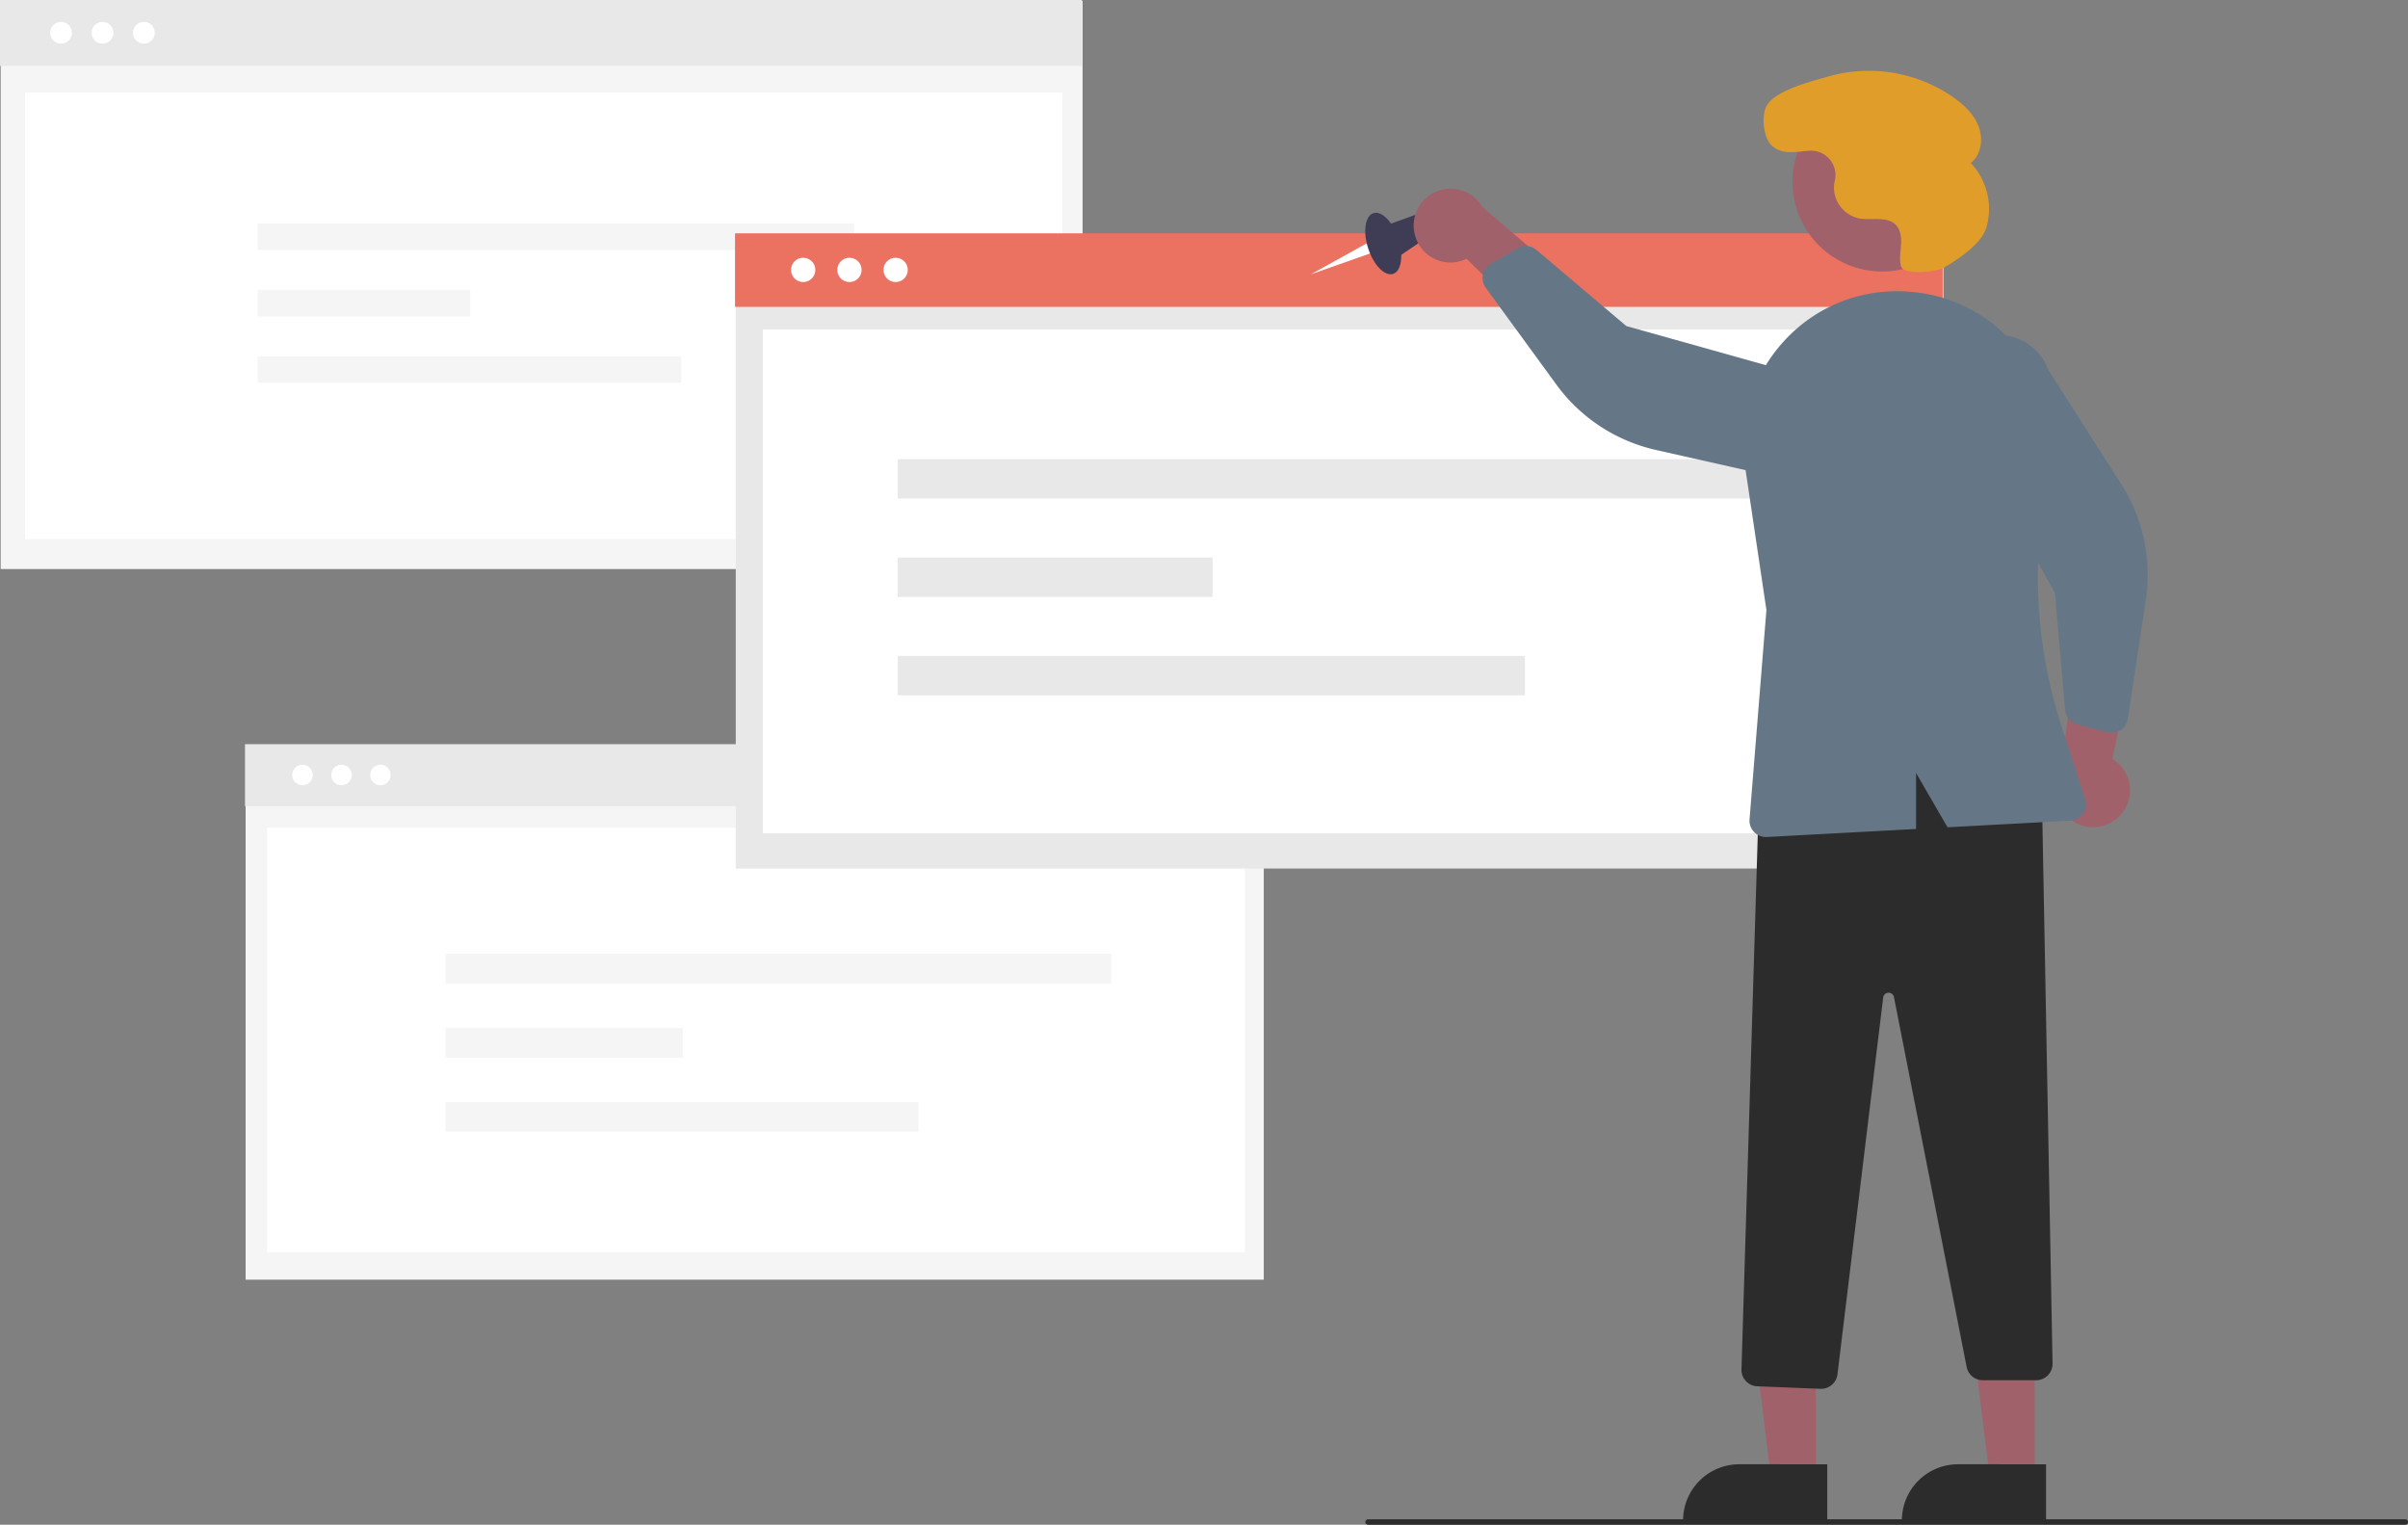 <?xml version="1.0" encoding="UTF-8" standalone="no"?>
<svg
   xmlns:dc="http://purl.org/dc/elements/1.1/"
   xmlns:cc="http://creativecommons.org/ns#"
   xmlns:rdf="http://www.w3.org/1999/02/22-rdf-syntax-ns#"
   xmlns:svg="http://www.w3.org/2000/svg"
   xmlns="http://www.w3.org/2000/svg"
   xmlns:sodipodi="http://sodipodi.sourceforge.net/DTD/sodipodi-0.dtd"
   xmlns:inkscape="http://www.inkscape.org/namespaces/inkscape"
   id="f2140a5a-56b7-4720-ad2a-f6ac863ff279"
   data-name="Layer 1"
   width="884.549"
   height="560"
   viewBox="0 0 884.549 560"
   version="1.1"
   sodipodi:docname="organize.svg"
   inkscape:version="1.0 (4035a4f, 2020-05-01)">
  <rect x="0" y="0" width="884.549" height="560" fill="#808080" stroke="none"/>
  <defs
     id="defs898" />
  <sodipodi:namedview
     inkscape:document-rotation="0"
     pagecolor="#ffffff"
     bordercolor="#666666"
     borderopacity="1"
     objecttolerance="10"
     gridtolerance="10"
     guidetolerance="10"
     inkscape:pageopacity="0"
     inkscape:pageshadow="2"
     inkscape:window-width="2560"
     inkscape:window-height="1322"
     id="namedview896"
     showgrid="false"
     inkscape:zoom="1.3114025"
     inkscape:cx="498.41991"
     inkscape:cy="327.95735"
     inkscape:window-x="0"
     inkscape:window-y="23"
     inkscape:window-maximized="1"
     inkscape:current-layer="f2140a5a-56b7-4720-ad2a-f6ac863ff279" />
  <rect
     id="e95f2213-9bcc-4eb0-8355-05af38a3eafb"
     data-name="Rectangle 246"
     x="0.243"
     y="0.323"
     width="397.426"
     height="208.677"
     fill="#f2f2f2"
     style="fill:#f5f5f5;fill-opacity:1" />
  <rect
     id="b36aff44-79c8-4945-b2be-fafe94103ec8"
     data-name="Rectangle 264"
     width="397.426"
     height="24.191"
     fill="#e6e6e6"
     style="fill:#e8e8e8;fill-opacity:1" />
  <rect
     id="e8d246b5-3278-4a22-b53c-870d78135d7d"
     data-name="Rectangle 247"
     x="9.23"
     y="34"
     width="381"
     height="164"
     fill="#fff" />
  <circle
     id="af47f094-7758-4c77-9c4d-96df8007094d"
     data-name="Ellipse 194"
     cx="37.661"
     cy="12.034"
     r="4.002"
     fill="#fff" />
  <circle
     id="a9e4940e-a814-4d65-8cf9-dbeaebbe294d"
     data-name="Ellipse 195"
     cx="52.851"
     cy="12.034"
     r="4.002"
     fill="#fff" />
  <circle
     id="a19a9b15-8247-4a07-9472-be354b993276"
     data-name="Ellipse 246"
     cx="22.431"
     cy="12.034"
     r="4.002"
     fill="#fff" />
  <g
     id="e40d22fe-578f-4c94-aa61-62d9a8853a42"
     data-name="Group 31">
    <rect
       id="fc650e0a-90d3-4f46-9c22-349406f6a431"
       data-name="Rectangle 250"
       x="94.666"
       y="82.06"
       width="219.087"
       height="9.764"
       fill="#f2f2f2"
       style="fill:#f5f5f5;fill-opacity:1" />
    <rect
       id="a9c22b9d-d16d-4876-9a73-2e204591d63b"
       data-name="Rectangle 251"
       x="94.666"
       y="106.47"
       width="78.115"
       height="9.764"
       fill="#f2f2f2"
       style="fill:#f5f5f5;fill-opacity:1" />
    <rect
       id="a9cac377-a398-4b66-a887-af8e1ff2458e"
       data-name="Rectangle 252"
       x="94.666"
       y="130.881"
       width="155.62"
       height="9.764"
       fill="#f2f2f2"
       style="fill:#f5f5f5;fill-opacity:1" />
  </g>
  <rect
     id="ae236caa-6983-426a-9b06-907acb2b0100"
     data-name="Rectangle 246"
     x="90.228"
     y="273.622"
     width="374.002"
     height="196.378"
     fill="#f2f2f2"
     style="fill:#f5f5f5;fill-opacity:1" />
  <rect
     id="a3b9e66a-d826-4708-839f-4ee527686343"
     data-name="Rectangle 264"
     x="90"
     y="273.318"
     width="374.002"
     height="22.766"
     fill="#e6e6e6"
     style="fill:#e8e8e8;fill-opacity:1" />
  <rect
     id="aab7f417-816b-4c9c-990d-381bde365131"
     data-name="Rectangle 247"
     x="98.115"
     y="304"
     width="359.116"
     height="156"
     fill="#fff" />
  <circle
     id="f8f639d0-e29b-4d5a-b588-284205311750"
     data-name="Ellipse 194"
     cx="125.441"
     cy="284.643"
     r="3.766"
     fill="#fff" />
  <circle
     id="b51d82ba-e700-447e-8693-718cbf9a6186"
     data-name="Ellipse 195"
     cx="139.736"
     cy="284.643"
     r="3.766"
     fill="#fff" />
  <circle
     id="adf412b1-46d6-41c6-a8e7-cb0dafcb21cb"
     data-name="Ellipse 246"
     cx="111.109"
     cy="284.643"
     r="3.766"
     fill="#fff" />
  <rect
     id="bb724a05-1311-47ea-a197-dba61202444a"
     data-name="Rectangle 246"
     x="270.271"
     y="86.062"
     width="443.631"
     height="232.938"
     fill="#e6e6e6"
     style="fill:#e8e8e8;fill-opacity:1" />
  <rect
     id="b7251c64-c1f0-4c9d-92b0-874b7a83a8e9"
     data-name="Rectangle 264"
     x="270"
     y="85.702"
     width="443.631"
     height="27.004"
     fill="#eb7260" />
  <rect
     id="ab817a57-2f27-4757-8aa6-60cd0ec7b964"
     data-name="Rectangle 247"
     x="280.23"
     y="121"
     width="423"
     height="185"
     fill="#fff" />
  <circle
     id="a7798ced-ee1a-4794-8024-1e89386a0136"
     data-name="Ellipse 194"
     cx="312.039"
     cy="99.135"
     r="4.467"
     fill="#fff" />
  <circle
     id="a86efddc-376d-49bc-bb2f-084d39c183b3"
     data-name="Ellipse 195"
     cx="328.995"
     cy="99.135"
     r="4.467"
     fill="#fff" />
  <circle
     id="be9ec433-53e3-4401-a112-00f5748904d3"
     data-name="Ellipse 246"
     cx="295.039"
     cy="99.135"
     r="4.467"
     fill="#fff" />
  <g
     id="e9ebe1f0-a35b-432b-8b90-74480dfb3bf9"
     data-name="Group 31"
     style="stroke-width:1.002;stroke-miterlimit:4;stroke-dasharray:none">
    <rect
       id="f96caaa1-6c15-4961-b53f-9d0c3661d201"
       data-name="Rectangle 250"
       x="329.785"
       y="168.636"
       width="324.331"
       height="14.455"
       fill="#e6e6e6"
       style="stroke-width:1.002;stroke-miterlimit:4;stroke-dasharray:none;fill:#e8e8e8;fill-opacity:1" />
    <rect
       id="b84ba293-ba99-4f02-8939-e0d4d3784a38"
       data-name="Rectangle 251"
       x="329.785"
       y="204.773"
       width="115.639"
       height="14.455"
       fill="#e6e6e6"
       style="stroke-width:1.002;stroke-miterlimit:4;stroke-dasharray:none;fill:#e8e8e8;fill-opacity:1" />
    <rect
       id="b3127a43-0306-472e-b694-e809c29e74cb"
       data-name="Rectangle 252"
       x="329.785"
       y="240.91"
       width="230.375"
       height="14.455"
       fill="#e6e6e6"
       style="stroke-width:1.002;stroke-miterlimit:4;stroke-dasharray:none;fill:#e8e8e8;fill-opacity:1" />
  </g>
  <g
     id="b98a0618-17e9-4407-b210-398d3f3d6a2f"
     data-name="Group 31">
    <rect
       id="f815513a-42d1-48f0-8051-0e3f5098eb8b"
       data-name="Rectangle 250"
       x="163.672"
       y="350.301"
       width="244.559"
       height="10.9"
       fill="#f2f2f2"
       style="fill:#f5f5f5;fill-opacity:1" />
    <rect
       id="fd32ddd7-816d-43c9-8317-e96306581af5"
       data-name="Rectangle 251"
       x="163.672"
       y="377.55"
       width="87.196"
       height="10.9"
       fill="#f2f2f2"
       style="fill:#f5f5f5;fill-opacity:1" />
    <rect
       id="eae90b12-7883-428a-9e47-6f1258f1f191"
       data-name="Rectangle 252"
       x="163.672"
       y="404.799"
       width="173.712"
       height="10.9"
       fill="#f2f2f2"
       style="fill:#f5f5f5;fill-opacity:1" />
  </g>
  <polygon
     points="502.342 89.215 481.491 100.766 503.728 92.924 502.342 89.215"
     fill="#fff"
     id="polygon863" />
  <ellipse
     cx="665.845"
     cy="259.435"
     rx="5.817"
     ry="11.72"
     transform="translate(-205.302 48.383) rotate(-17.994)"
     fill="#3f3d56"
     id="ellipse865" />
  <polygon
     points="509.46 82.667 523.29 77.675 526.23 85.817 512.845 94.858 509.46 82.667"
     fill="#3f3d56"
     id="polygon867" />
  <path
     d="M677.572,256.664a13.47,13.47,0,0,0,18.883,8.369l34.02,33.675L735.352,274.316l-33.054-28.239a13.543,13.543,0,0,0-24.726,10.587Z"
     transform="translate(-157.725 -170)"
     fill="#a0616a"
     id="path869" />
  <path
     d="M936.828,469.128a13.47,13.47,0,0,0-3.165-20.411l9.946-46.824-23.158,9.08-5.895,43.072a13.543,13.543,0,0,0,22.271,15.082Z"
     transform="translate(-157.725 -170)"
     fill="#a0616a"
     id="path871" />
  <polygon
     points="667.031 543.156 650.608 543.156 642.795 479.811 667.033 479.812 667.031 543.156"
     fill="#a0616a"
     id="polygon873" />
  <path
     d="M828.944,729.076l-52.953-.002v-.67A20.61,20.61,0,0,1,796.602,707.793h.001l32.342.001Z"
     transform="translate(-157.725 -170)"
     fill="#2f2e41"
     id="path875"
     style="fill:#2d2c2c;fill-opacity:1" />
  <polygon
     points="747.403 543.156 730.981 543.156 723.168 479.811 747.406 479.812 747.403 543.156"
     fill="#a0616a"
     id="polygon877" />
  <path
     d="M909.317,729.076l-52.953-.002v-.67a20.61,20.61,0,0,1,20.611-20.611h.001l32.342.001Z"
     transform="translate(-157.725 -170)"
     fill="#2f2e41"
     id="path879"
     style="fill:#2d2c2c;fill-opacity:1" />
  <path
     d="M826.467,680.08l-23.247-.93a6.047,6.047,0,0,1-5.784-6.207l6.55-214.835.428-.154c40.744-14.739,74.45-13.624,103.046,3.402l.32.191,3.923,209.24a6.027,6.027,0,0,1-6.027,6.142H886.072a6.041,6.041,0,0,1-5.915-4.865L853.453,536.222a2.009,2.009,0,0,0-3.966.147L832.692,674.783a6.062,6.062,0,0,1-5.987,5.301C826.626,680.084,826.546,680.083,826.467,680.08Z"
     transform="translate(-157.725 -170)"
     fill="#2f2e41"
     id="path881"
     style="fill:#2d2c2c;fill-opacity:1" />
  <circle
     cx="849.083"
     cy="236.804"
     r="32.901"
     transform="translate(-167.259 266.294) rotate(-28.663)"
     fill="#a0616a"
     id="circle883" />
  <path
     d="M702.908,269.531A6.035,6.035,0,0,1,705.351,266.89l9.922-5.697a6.048,6.048,0,0,1,6.898.629l32.967,27.928,75.772,21.244a19.419,19.419,0,1,1-16.514,35.151l-48.402-10.896a62.119,62.119,0,0,1-36.554-23.999l-25.957-35.579a6.035,6.035,0,0,1-1.026-4.807A5.967,5.967,0,0,1,702.908,269.531Z"
     transform="translate(-157.725 -170)"
     fill="#3f3d56"
     id="path885"
     style="fill:#657786;fill-opacity:1" />
  <path
     d="M935.423,438.814a6.035,6.035,0,0,1-3.594.155l-11.057-2.94a6.048,6.048,0,0,1-4.456-5.303l-3.746-43.044-38.849-68.436a19.419,19.419,0,1,1,36.477-13.334l26.699,41.817a62.119,62.119,0,0,1,9.06,42.78l-6.618,43.541a6.035,6.035,0,0,1-2.656,4.136A5.968,5.968,0,0,1,935.423,438.814Z"
     transform="translate(-157.725 -170)"
     fill="#3f3d56"
     id="path887"
     style="fill:#657786;fill-opacity:1" />
  <path
     d="M813.097,295.231a56.023,56.023,0,0,1,44.924-18.164q.825.051,1.644.115h.001a55.905,55.905,0,0,1,40.4,22.299,56.746,56.746,0,0,1,10.08,45.738,177.303,177.303,0,0,0,4.684,90.923l8.826,27.406a6.026,6.026,0,0,1-5.414,7.866l-45.123,2.426-11.547-19.945v20.566l-54.842,2.948c-.109.007-.218.009-.326.009a6.028,6.028,0,0,1-6.006-6.512l6.199-76.866-7.775-52.206A56.38,56.38,0,0,1,813.097,295.231Z"
     transform="translate(-157.725 -170)"
     fill="#3f3d56"
     id="path889"
     style="fill:#657786;fill-opacity:1" />
  <path
     d="M871.949,268.212c-3.046,1.753-15.087,2.915-15.944-.493l-.018-.075c-.597-2.497-.101-5.105.07-7.666s-.079-5.376-1.824-7.259c-3.252-3.511-9.039-1.65-13.742-2.538A11.606,11.606,0,0,1,831.462,237.786c.067-.532.172-1.066.29-1.598a8.939,8.939,0,0,0-9.279-10.825c-4.753.272-9.883,1.712-13.815-1.809-3.041-2.722-3.783-9.809-2.447-13.665,2.245-6.481,16.629-9.874,22.909-11.739a54.413,54.413,0,0,1,46.121,7.568c3.967,2.796,7.671,6.309,9.362,10.858s.875,10.288-2.937,13.291a24.557,24.557,0,0,1,5.688,23.853C885.47,259.786,876.483,265.603,871.949,268.212Z"
     transform="translate(-157.725 -170)"
     fill="#2f2e41"
     id="path891"
     style="fill:#e19d29;fill-opacity:1" />
  <path
     d="M1041.275,730h-381a1,1,0,0,1,0-2h381a1,1,0,0,1,0,2Z"
     transform="translate(-157.725 -170)"
     fill="#3f3d56"
     id="path893"
     style="fill:#2d2c2c;fill-opacity:1" />
</svg>
